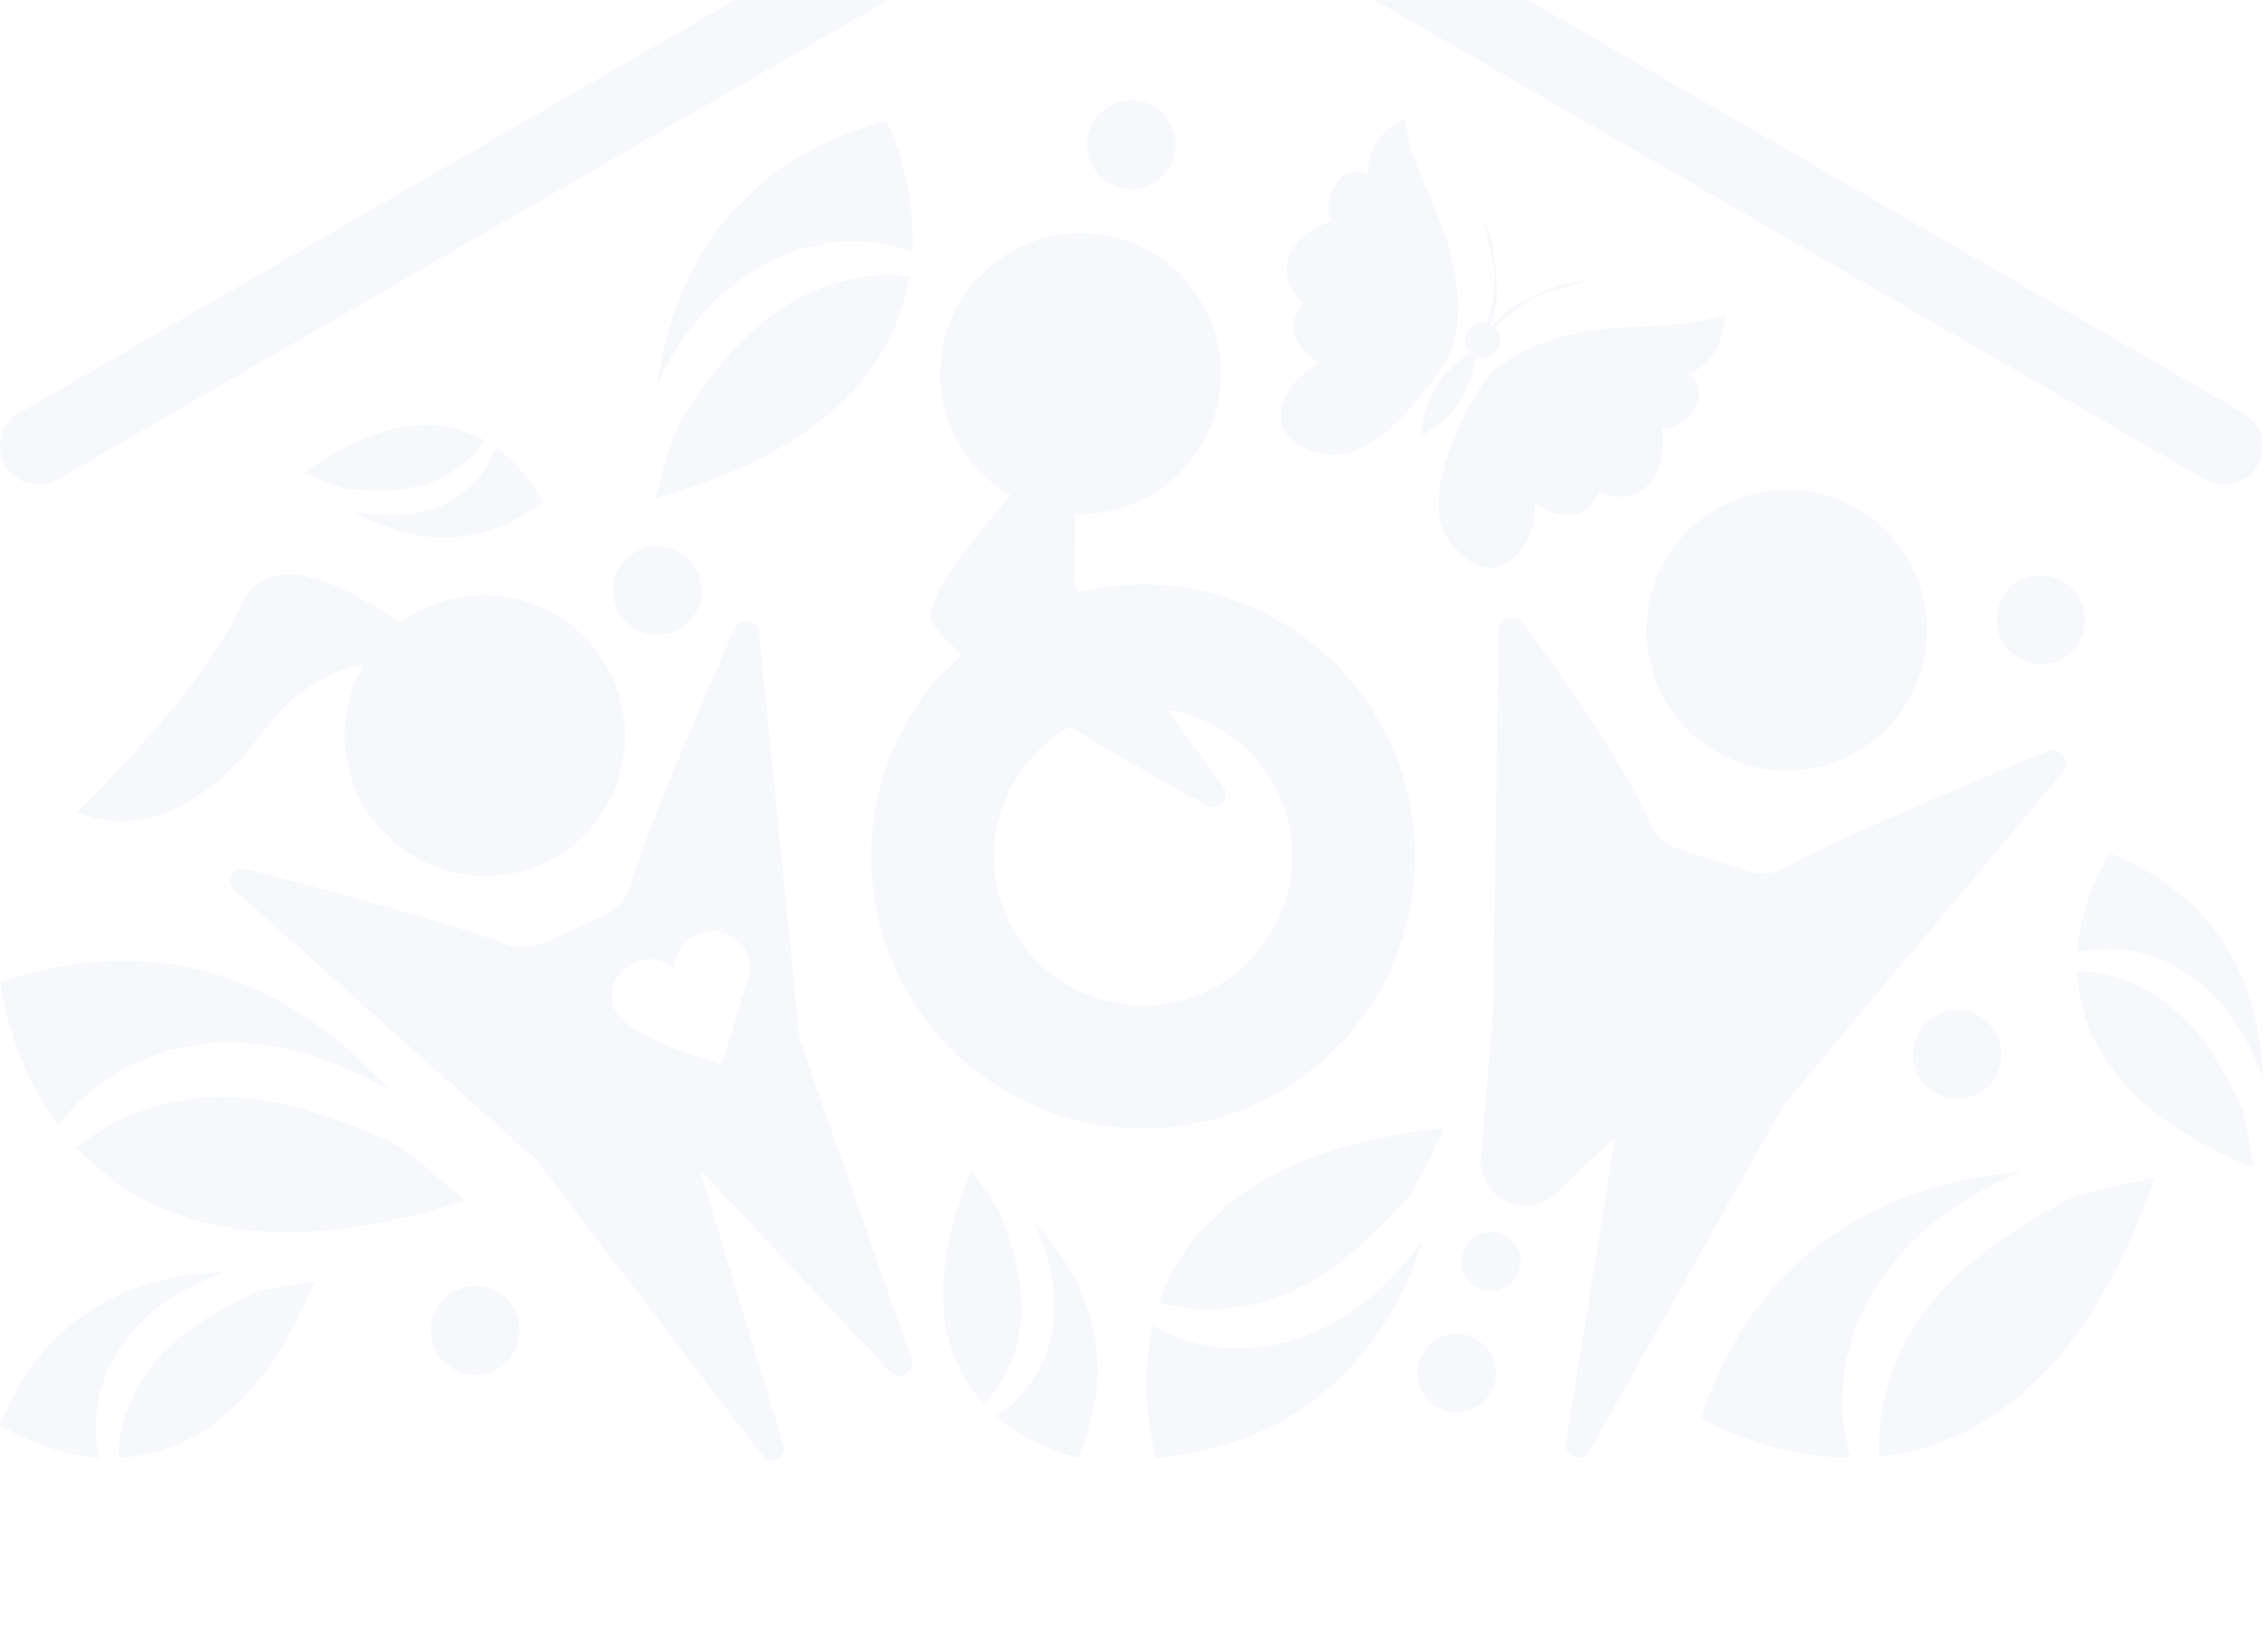 <svg width="1516" height="1091" viewBox="0 0 1516 1091" fill="none" xmlns="http://www.w3.org/2000/svg">
<mask id="mask0_451_211" style="mask-type:alpha" maskUnits="userSpaceOnUse" x="0" y="0" width="1516" height="1091">
<rect width="1516" height="1091" fill="white"/>
</mask>
<g mask="url(#mask0_451_211)">
<path d="M1194.32 515.107C1246.12 515.107 1288.11 473.113 1288.11 421.311C1288.11 369.509 1246.12 327.515 1194.32 327.515C1142.52 327.515 1100.52 369.509 1100.52 421.311C1100.52 473.113 1142.52 515.107 1194.32 515.107Z" fill="#2F52A0" fill-opacity="0.04"/>
<path d="M998.024 674.795L1001.76 421.424C1001.56 411.723 1015.48 409.365 1019.29 418.432C1019.29 418.432 1084.48 506.017 1102.5 549.764C1105.94 558.128 1112.79 564.588 1121.4 567.331L1169.18 582.541C1177.23 585.102 1185.91 584.195 1193.25 580.047C1233.03 557.516 1366.77 502.912 1366.77 502.912C1375.34 497.336 1385.65 508.057 1379.14 515.786L1192.41 738.217L1062.01 970.734C1057.39 977.602 1046.24 973.975 1046.49 965.724L1079.4 761.654C1078.81 761.359 1078.83 761.36 1078.24 761.065L1040.37 797.604C1032.77 804.925 1021.89 807.691 1011.71 804.88C997.91 801.072 988.775 787.993 989.954 773.736L998.024 674.795Z" fill="#2F52A0" fill-opacity="0.04"/>
<path d="M1016.38 844.051C1016.8 833.155 1008.31 823.98 997.416 823.558C986.52 823.136 977.345 831.627 976.923 842.523C976.501 853.419 984.992 862.594 995.888 863.016C1006.78 863.438 1015.96 854.947 1016.38 844.051Z" fill="#2F52A0" fill-opacity="0.04"/>
<path d="M973.747 944.009C988.206 944.009 999.927 932.288 999.927 917.829C999.927 903.37 988.206 891.649 973.747 891.649C959.288 891.649 947.567 903.37 947.567 917.829C947.567 932.288 959.288 944.009 973.747 944.009Z" fill="#2F52A0" fill-opacity="0.04"/>
<path d="M490.534 421.469C490.534 421.469 434.229 547.86 421.604 591.516C418.952 600.697 412.446 608.245 403.538 612.279L364.324 630.027C355.847 633.858 346.214 634.153 337.509 630.821C295.326 614.637 166.488 581.407 166.488 581.407C157.738 577.327 149.329 588.343 156.378 594.644L359.111 776.115L509.959 973.431C515.15 979.166 525.214 974.542 523.967 967.016L468.365 784.117C468.932 783.8 468.842 783.845 469.408 783.528L595.119 917.149C601.397 923.496 612.21 917.194 609.376 908.83L534.621 695.172L507.375 422.15C506.423 413.241 493.027 412.72 490.534 421.469ZM499.011 636.442C500.28 639.094 501.006 641.837 501.255 644.58C501.572 648.184 501.074 651.788 499.827 655.142L482.578 710.246C482.464 710.563 482.238 710.79 481.943 710.903C481.671 711.039 481.331 711.061 481.014 710.948C481.014 710.948 423.349 695.58 411.562 676.019C404.558 664.391 411.177 649.181 423.802 643.469C433.051 639.276 443.613 641.021 450.889 647.096C450.799 637.78 456.216 628.803 465.487 624.61C478.112 618.898 493.163 624.202 499.011 636.442Z" fill="#2F52A0" fill-opacity="0.04"/>
<path d="M412.333 460.547C394.902 411.7 341.227 386.041 292.448 403.268C283.222 406.532 274.858 411.088 267.446 416.664C229.162 389.691 180.088 365.686 162.136 403.268C131.082 468.299 51.227 542.828 51.227 542.828C51.227 542.828 111.612 574.902 174.467 490.808C196.59 461.227 220.866 448.375 243.034 444.137C229.57 467.166 225.989 495.772 235.69 522.927C253.121 571.774 306.796 597.433 355.575 580.206C404.354 562.979 429.764 509.394 412.333 460.547Z" fill="#2F52A0" fill-opacity="0.04"/>
<path d="M764.123 390.688C749.48 390.688 735.268 392.456 721.623 395.743L718.382 391.345L718.767 343.382C719.923 343.428 721.079 343.563 722.257 343.563C774.074 343.563 816.076 301.562 816.076 249.745C816.076 197.929 774.074 155.927 722.257 155.927C670.441 155.927 628.439 197.929 628.439 249.745C628.439 284.607 647.502 314.981 675.722 331.142C650.086 360.292 622.523 395.221 621.934 411.36C621.73 417.231 629.822 426.275 642.946 437.042C605.772 470.317 582.357 518.665 582.357 572.499C582.357 672.891 663.731 754.265 764.123 754.265C864.515 754.265 945.889 672.891 945.889 572.499C945.912 472.062 864.515 390.688 764.123 390.688ZM764.123 672.075C709.088 672.075 664.502 627.466 664.502 572.454C664.502 535.303 684.88 502.957 715.05 485.821C747.622 505.632 782.121 524.967 806.669 538.363C814.716 542.76 823.102 533.127 817.662 525.737L779.559 474.125C827.251 481.537 863.79 522.677 863.79 572.454C863.767 627.466 819.158 672.075 764.123 672.075Z" fill="#2F52A0" fill-opacity="0.04"/>
<path d="M483.122 196.229C495.022 186.527 507.534 176.984 522.313 171.227C525.94 169.731 529.476 168.031 533.171 166.762L544.731 164.268C552.415 162.704 560.008 160.619 567.851 161.594C582.607 160.732 596.593 163.543 609.717 168.303C612.437 119.637 592.49 80.786 592.49 80.786C482.102 110.049 448.533 193.327 439.33 256.319C450.029 234.309 464.059 213.455 483.122 196.229Z" fill="#2F52A0" fill-opacity="0.04"/>
<path d="M570.163 186.505C545.411 191.423 523.311 202.893 504.542 220.029C485.23 236.576 469.839 258.563 455.151 281.184C448.623 291.588 437.992 333.114 437.992 333.114C559.691 299.227 599.199 238.14 607.926 184.555C594.961 183.513 582.358 183.581 570.163 186.505Z" fill="#2F52A0" fill-opacity="0.04"/>
<path d="M1278.46 829.746C1266.38 842.824 1254.41 856.606 1246.66 873.334C1244.66 877.437 1242.44 881.403 1240.72 885.574L1237 898.789C1234.62 907.584 1231.67 916.22 1232.24 925.377C1230.18 942.4 1232.42 958.811 1236.98 974.338C1180.42 973.952 1136.88 948.044 1136.88 948.044C1178.75 822.311 1277.62 789.489 1351.22 783.369C1324.97 794.181 1299.81 808.915 1278.46 829.746Z" fill="#2F52A0" fill-opacity="0.04"/>
<path d="M1260.91 929.843C1268.39 901.554 1283.29 876.757 1304.48 856.288C1325.04 835.117 1351.6 818.888 1378.9 803.52C1391.41 796.72 1440.28 787.404 1440.28 787.404C1392.22 925.876 1318.65 967.243 1255.95 973.431C1255.63 958.335 1256.63 943.76 1260.91 929.843Z" fill="#2F52A0" fill-opacity="0.04"/>
<path d="M179.635 698.686C161.91 696.872 143.708 695.603 125.688 699.434C121.222 700.295 116.712 700.907 112.314 702.04L99.53 707.004C91.076 710.382 82.394 713.215 75.413 719.154C60.566 727.744 48.802 739.373 39.123 752.361C5.463 706.936 0 656.548 0 656.548C125.665 614.501 211.301 673.82 260.42 728.991C236.03 714.507 209.125 703.242 179.635 698.686Z" fill="#2F52A0" fill-opacity="0.04"/>
<path d="M89.081 744.79C116.191 733.774 144.955 730.782 174.059 735.451C203.345 739.169 232.268 750.661 260.941 763.241C273.907 769.18 310.695 802.636 310.695 802.636C171.135 847.403 93.864 813.426 51.25 767.026C63.15 757.688 75.39 749.731 89.081 744.79Z" fill="#2F52A0" fill-opacity="0.04"/>
<path d="M1484.11 670.216C1475.8 661.58 1467 652.989 1456.05 647.119C1453.38 645.623 1450.79 643.968 1448.05 642.631L1439.32 639.616C1433.5 637.666 1427.81 635.332 1421.62 635.354C1410.24 633.292 1399.14 634.153 1388.51 636.601C1391 598.589 1410.15 570.323 1410.15 570.323C1493.05 603.439 1511.22 671.236 1512.43 720.99C1506.21 702.902 1497.28 685.403 1484.11 670.216Z" fill="#2F52A0" fill-opacity="0.04"/>
<path d="M1417.5 654.463C1436.22 660.605 1452.31 671.599 1465.23 686.672C1478.65 701.338 1488.53 719.834 1497.78 738.806C1501.86 747.487 1506.19 780.717 1506.19 780.717C1414.96 742.931 1390.07 691.818 1388.37 649.408C1398.55 649.793 1408.32 651.04 1417.5 654.463Z" fill="#2F52A0" fill-opacity="0.04"/>
<path d="M99.916 878.593C91.28 886.911 82.689 895.706 76.818 906.654C75.322 909.329 73.668 911.913 72.33 914.656L69.316 923.383C67.366 929.208 65.031 934.897 65.054 941.085C62.991 952.464 63.853 963.571 66.301 974.202C28.289 971.708 0.023 952.555 0.023 952.555C33.139 869.662 100.936 851.483 150.69 850.282C132.579 856.515 115.08 865.446 99.916 878.593Z" fill="#2F52A0" fill-opacity="0.04"/>
<path d="M84.139 945.234C90.282 926.511 101.275 910.417 116.349 897.497C131.014 884.078 149.511 874.195 168.483 864.947C177.164 860.867 210.394 856.538 210.394 856.538C172.608 947.772 121.494 972.66 79.085 974.36C79.47 964.16 80.717 954.414 84.139 945.234Z" fill="#2F52A0" fill-opacity="0.04"/>
<path d="M276.537 343.382C284.674 341.614 292.97 339.529 300.428 335.199C302.286 334.157 304.213 333.25 306.004 332.094L310.968 328.014C314.232 325.271 317.7 322.755 319.921 319.083C325.27 313.099 328.829 306.208 331.232 299.023C352.833 314.323 362.58 335.947 362.58 335.947C312.804 372.94 266.065 359.022 236.19 341.637C249.155 344.561 262.755 345.649 276.537 343.382Z" fill="#2F52A0" fill-opacity="0.04"/>
<path d="M310.106 309.699C299.656 318.539 287.28 324.07 273.657 326.223C260.08 328.83 245.55 327.923 230.953 326.518C224.334 325.77 203.073 316.227 203.073 316.227C258.652 275.994 297.956 279.87 323.683 294.286C319.762 300.179 315.478 305.506 310.106 309.699Z" fill="#2F52A0" fill-opacity="0.04"/>
<path d="M704.464 865.695C704.668 876.303 704.532 887.161 701.381 897.678C700.656 900.285 700.067 902.937 699.183 905.476L695.601 912.82C693.176 917.67 691.068 922.68 687.215 926.533C681.389 934.92 673.909 941.335 665.726 946.457C691.045 968.671 720.671 974.36 720.671 974.36C751.77 901.849 720.761 848.129 690.433 816.282C697.845 831.446 703.195 847.97 704.464 865.695Z" fill="#2F52A0" fill-opacity="0.04"/>
<path d="M672.663 917.172C680.528 901.622 683.701 884.713 682.364 867.191C681.593 849.624 676.199 831.899 670.124 814.287C667.245 806.308 649.18 782.825 649.18 782.825C615.769 863.451 632.179 910.961 657.612 938.524C663.732 931.928 669.059 925.06 672.663 917.172Z" fill="#2F52A0" fill-opacity="0.04"/>
<path d="M898.538 880.066C885.324 887.524 871.565 894.754 856.197 897.928C852.411 898.789 848.694 899.854 844.886 900.466L833.213 900.965C825.46 901.214 817.708 901.985 810.251 899.718C795.722 898.109 782.575 893.054 770.584 886.232C759.862 933.175 772.828 974.338 772.828 974.338C885.21 964.16 931.723 888.634 951.171 828.816C937.095 848.468 919.959 866.443 898.538 880.066Z" fill="#2F52A0" fill-opacity="0.04"/>
<path d="M812.132 875.079C837.043 874.399 860.481 866.897 881.606 853.319C903.163 840.399 921.817 821.563 939.86 801.956C947.93 792.912 965.202 754.22 965.202 754.22C841.055 767.004 792.412 819.931 775.027 870.682C787.494 873.901 799.779 875.918 812.132 875.079Z" fill="#2F52A0" fill-opacity="0.04"/>
<path d="M1308.29 734.499C1324.65 734.499 1337.91 721.235 1337.91 704.874C1337.91 688.512 1324.65 675.248 1308.29 675.248C1291.93 675.248 1278.66 688.512 1278.66 704.874C1278.66 721.235 1291.93 734.499 1308.29 734.499Z" fill="#2F52A0" fill-opacity="0.04"/>
<path d="M1364.12 443.887C1380.48 443.887 1393.74 430.623 1393.74 414.262C1393.74 397.9 1380.48 384.636 1364.12 384.636C1347.75 384.636 1334.49 397.9 1334.49 414.262C1334.49 430.623 1347.75 443.887 1364.12 443.887Z" fill="#2F52A0" fill-opacity="0.04"/>
<path d="M756.213 126.279C772.575 126.279 785.839 113.015 785.839 96.653C785.839 80.291 772.575 67.027 756.213 67.027C739.851 67.027 726.587 80.291 726.587 96.653C726.587 113.015 739.851 126.279 756.213 126.279Z" fill="#2F52A0" fill-opacity="0.04"/>
<path d="M317.609 918.94C333.97 918.94 347.234 905.676 347.234 889.314C347.234 872.952 333.97 859.688 317.609 859.688C301.247 859.688 287.983 872.952 287.983 889.314C287.983 905.676 301.247 918.94 317.609 918.94Z" fill="#2F52A0" fill-opacity="0.04"/>
<path d="M439.33 424.484C455.692 424.484 468.955 411.22 468.955 394.859C468.955 378.497 455.692 365.233 439.33 365.233C422.968 365.233 409.704 378.497 409.704 394.859C409.704 411.22 422.968 424.484 439.33 424.484Z" fill="#2F52A0" fill-opacity="0.04"/>
<path d="M967.264 160.664C958.129 132.535 942.353 109.006 938.999 78.656C923.903 88.72 913.521 96.97 914.7 116.917C896.702 106.377 882.377 133.532 890.197 147.812C863.563 156.426 848.059 181.269 871.27 203.074C856.514 217.513 867.666 234.15 882.535 243.081C872.335 247.751 863.722 254.959 858.713 266.609C849.329 288.551 865.898 300.678 886.457 303.692C925.081 309.337 965.02 243.104 965.02 243.036C965.36 242.651 965.7 242.288 965.995 241.834C980.003 221.253 974.246 182.153 967.264 160.664Z" fill="#2F52A0" fill-opacity="0.04"/>
<path d="M1064.32 220.868C1094.56 216.629 1123.53 220.618 1153.22 210.033C1150.71 228.574 1147.74 241.948 1128.7 249.881C1146.6 261.804 1127.9 287.395 1111.09 286.602C1115.14 315.207 1099.1 340.821 1068.36 329.147C1061.63 349.366 1041.14 346.533 1026.15 336.786C1026.43 348.369 1023.64 359.634 1015.07 369.54C998.953 388.172 980.207 378.289 968.126 360.564C945.436 327.266 988.843 260.263 988.911 260.217C989.115 259.741 989.297 259.265 989.591 258.767C1002.35 236.417 1041.23 224.086 1064.32 220.868Z" fill="#2F52A0" fill-opacity="0.04"/>
<path d="M1061.45 187.162C1054.49 187.57 1047.57 188.975 1040.98 191.265C1034.47 193.894 1028.17 196.84 1021.71 199.538C1015.3 202.349 1009.18 206.066 1003.98 210.939C1001.74 213.002 999.768 215.382 998 217.876C997.343 217.4 996.64 216.991 995.892 216.674C997.139 214.067 998.204 211.393 998.907 208.605C1000.7 201.759 1000.99 194.687 1000.38 187.797C999.61 180.928 999.156 174.083 998.318 167.215C997.139 160.415 995.008 153.796 991.971 147.631C991.948 147.586 991.88 147.54 991.835 147.563C991.767 147.586 991.722 147.631 991.744 147.721C993.15 154.476 994.714 161.072 996.255 167.668C998.136 174.196 999.406 181.019 998.998 187.865C998.703 194.687 997.933 201.465 996.391 208.015C995.734 210.735 994.873 213.387 993.875 215.994C988.118 214.657 982.065 217.808 980.003 223.52C978.393 227.962 979.685 232.677 982.836 235.692C977.396 239.182 967.604 246.481 960.532 257.61C950.309 273.749 949.901 291.656 949.901 291.656C949.901 291.656 966.04 283.428 976.286 267.312C983.267 256.296 985.692 244.441 986.508 238.026C986.712 238.094 986.871 238.208 987.075 238.276C993.15 240.338 999.859 237.074 1002.04 230.977C1003.55 226.715 1002.44 222.25 999.587 219.236C1001.51 216.969 1003.55 214.838 1005.75 212.821C1010.81 208.288 1016.43 204.321 1022.34 200.739C1028.24 197.045 1034.88 194.823 1041.59 193.237C1048.21 191.333 1054.8 189.451 1061.49 187.388C1061.56 187.366 1061.58 187.321 1061.58 187.253C1061.58 187.207 1061.51 187.162 1061.45 187.162Z" fill="#2F52A0" fill-opacity="0.04"/>
<path d="M1512.43 298.32C1512.43 318.063 1491.05 330.417 1473.94 320.534L756.213 -93.771L38.488 320.534C21.375 330.417 0 318.063 0 298.32C0 289.163 4.896 280.685 12.829 276.107L756.213 -153L1499.6 276.107C1507.55 280.685 1512.43 289.14 1512.43 298.32Z" fill="#2F52A0" fill-opacity="0.04"/>
</g>
</svg>
